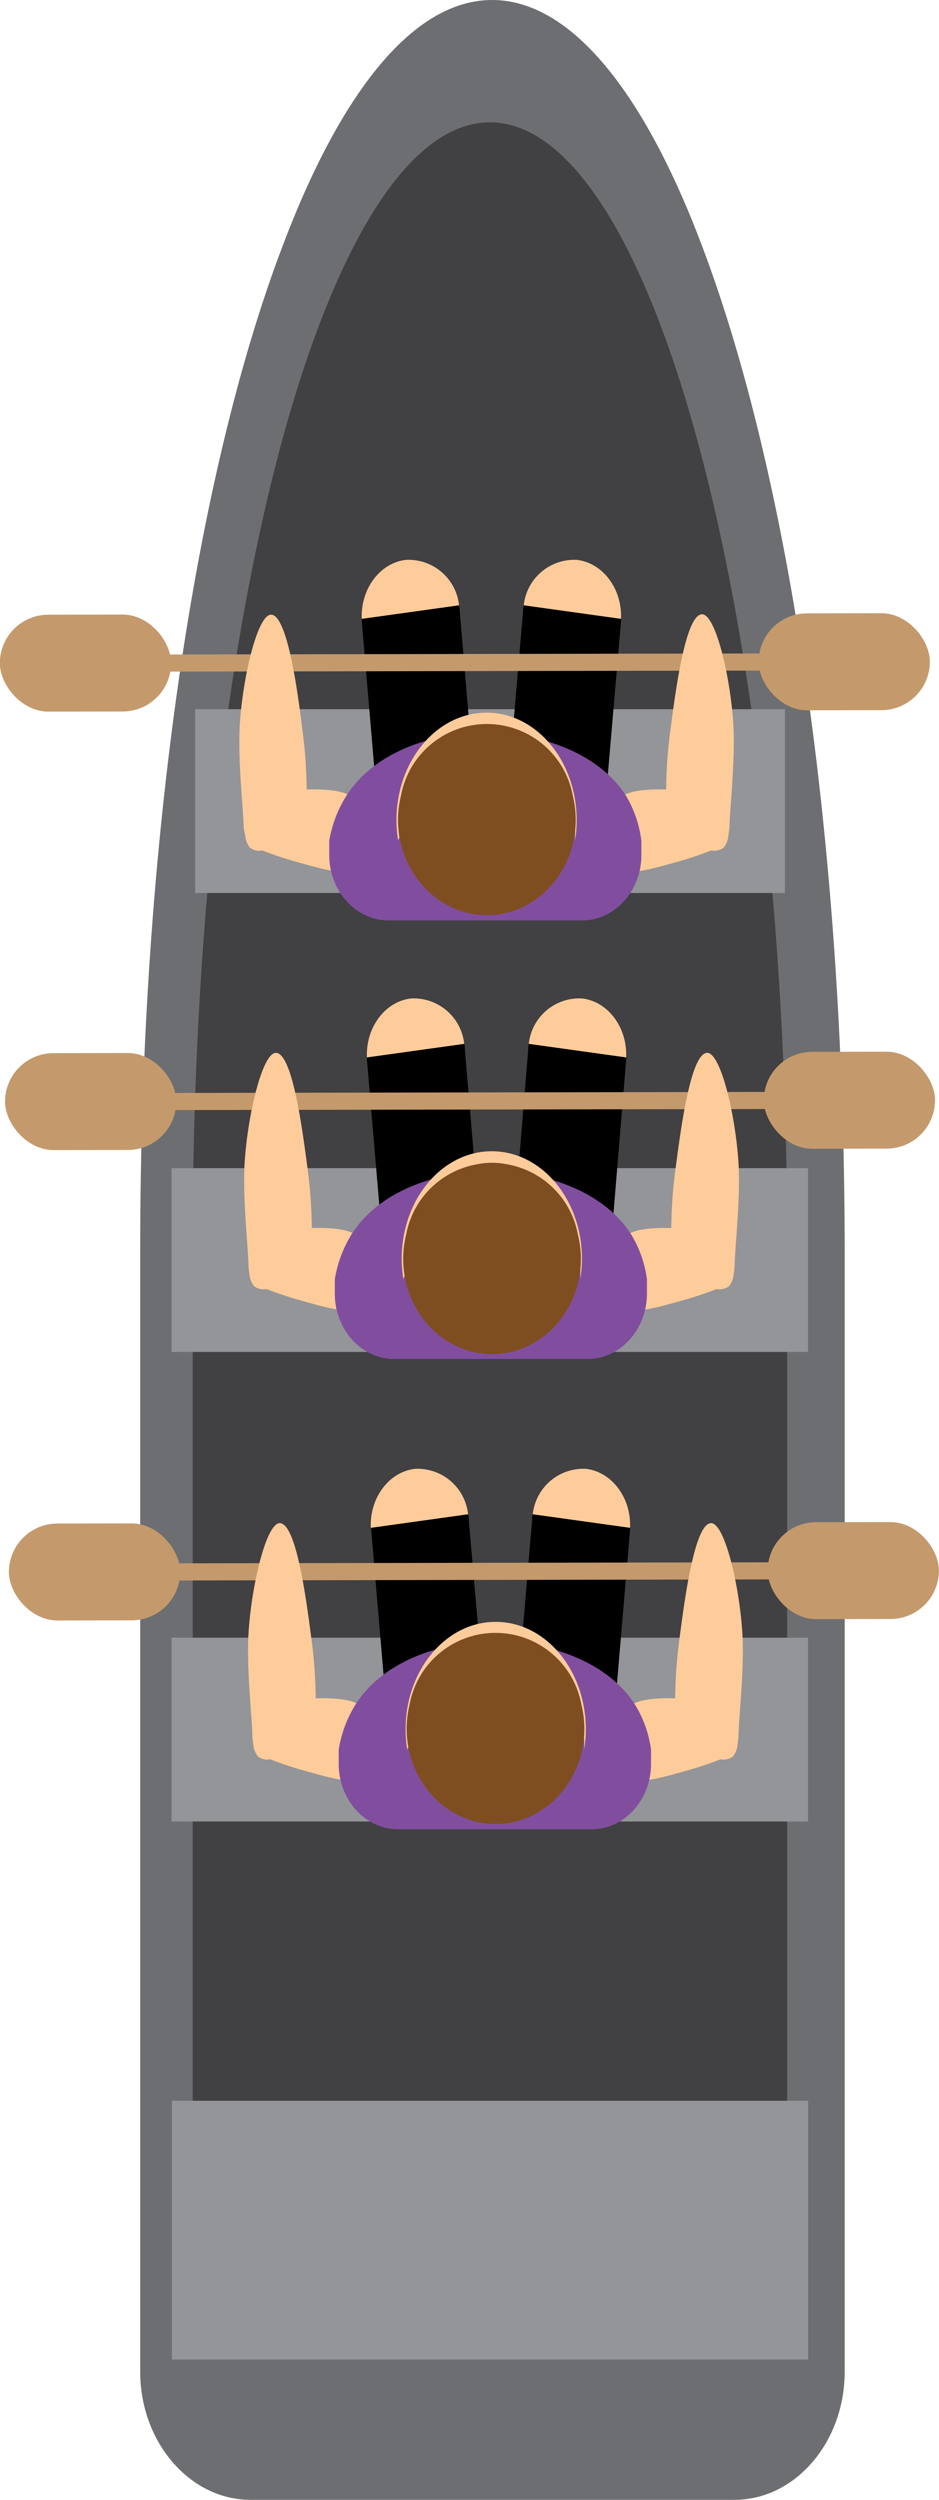 <svg xmlns="http://www.w3.org/2000/svg" viewBox="0 0 89.41 238.03"><defs><style>.cls-1{fill:#6d6e71;}.cls-2{fill:#414042;}.cls-3{fill:#939598;}.cls-4{fill:#fdcc9a;}.cls-5{fill:#c49a6c;}.cls-6{fill:#814e9f;}.cls-7{fill:#7f4e20;}</style></defs><title>3boaters-1.100</title><g id="anotherbootah_" data-name="anotherbootah?"><path class="cls-1" d="M165.54,34C160,19.23,153,10.47,145.51,10.47s-14.44,8.76-20,23.55C117.28,55.72,112,90.4,112,129.49V236.31c0,6.7,4.73,12.19,10.5,12.19h46.08c5.78,0,10.5-5.48,10.5-12.19V129.49C179.05,90.4,173.74,55.72,165.54,34Z" transform="translate(-98.65 -10.47)"/><path class="cls-2" d="M162.19,43.2c-4.72-13.24-10.57-21.08-16.9-21.08S133.1,30,128.38,43.2C121.46,62.61,117,93.65,117,128.63v95.6c0,6,4,10.91,8.86,10.91h38.88c4.87,0,8.86-4.91,8.86-10.91v-95.6C173.59,93.65,169.11,62.61,162.19,43.2Z" transform="translate(-98.65 -10.47)"/><rect class="cls-3" x="18.58" y="67.53" width="56.16" height="17.5"/><rect class="cls-3" x="16.37" y="200.03" width="60.58" height="24.64"/><rect class="cls-3" x="16.33" y="111.23" width="60.61" height="17.5"/><rect class="cls-3" x="16.33" y="155.94" width="60.61" height="17.5"/></g><g id="those_legs" data-name="those legs"><path class="cls-4" d="M153.57,63.78c2.49.28,4.34,2.78,4.21,5.62l-9.26-1.29A4.84,4.84,0,0,1,153.57,63.78Z" transform="translate(-98.65 -10.47)"/><path d="M148.46,68.6c0-.17,0-.33.06-.49l9.26,1.29c0,.08,0,.16,0,.24L156.46,85c-.25,2.94-2.55,5.11-5.11,4.82s-4.45-2.93-4.2-5.86Z" transform="translate(-98.65 -10.47)"/><path class="cls-4" d="M137.31,63.78c-2.49.28-4.34,2.78-4.21,5.62l9.26-1.29A4.84,4.84,0,0,0,137.31,63.78Z" transform="translate(-98.65 -10.47)"/><path d="M142.42,68.6c0-.17,0-.33-.06-.49l-9.26,1.29c0,.08,0,.16,0,.24L134.41,85c.25,2.94,2.55,5.11,5.11,4.82s4.45-2.93,4.2-5.86Z" transform="translate(-98.65 -10.47)"/><path class="cls-4" d="M154.06,105.54c2.49.28,4.34,2.78,4.21,5.62L149,109.87A4.84,4.84,0,0,1,154.06,105.54Z" transform="translate(-98.65 -10.47)"/><path d="M148.95,110.36c0-.17,0-.33.06-.49l9.26,1.29c0,.08,0,.16,0,.24L157,126.78c-.25,2.94-2.55,5.11-5.11,4.82s-4.45-2.93-4.2-5.86Z" transform="translate(-98.65 -10.47)"/><path class="cls-4" d="M137.8,105.54c-2.49.28-4.34,2.78-4.21,5.62l9.26-1.29A4.84,4.84,0,0,0,137.8,105.54Z" transform="translate(-98.65 -10.47)"/><path d="M142.91,110.36c0-.17,0-.33-.06-.49l-9.26,1.29c0,.08,0,.16,0,.24l1.31,15.37c.25,2.94,2.55,5.11,5.11,4.82s4.45-2.93,4.2-5.86Z" transform="translate(-98.65 -10.47)"/><path class="cls-4" d="M154.43,150.33c2.49.28,4.34,2.78,4.21,5.62l-9.26-1.29A4.84,4.84,0,0,1,154.43,150.33Z" transform="translate(-98.65 -10.47)"/><path d="M149.32,155.15c0-.17,0-.33.06-.49l9.26,1.29c0,.08,0,.16,0,.24l-1.31,15.37c-.25,2.94-2.55,5.11-5.11,4.82s-4.45-2.93-4.2-5.86Z" transform="translate(-98.65 -10.47)"/><path class="cls-4" d="M138.17,150.33c-2.49.28-4.34,2.78-4.21,5.62l9.26-1.29A4.84,4.84,0,0,0,138.17,150.33Z" transform="translate(-98.65 -10.47)"/><path d="M143.28,155.15c0-.17,0-.33-.06-.49L134,155.95c0,.08,0,.16,0,.24l1.31,15.37c.25,2.94,2.55,5.11,5.11,4.82s4.45-2.93,4.2-5.86Z" transform="translate(-98.65 -10.47)"/></g><g id="oooarss"><rect class="cls-5" x="112.8" y="72.73" width="61.04" height="1.63" rx="0.81" ry="0.81" transform="translate(-98.79 -10.21) rotate(-0.1)"/><rect class="cls-5" x="170.9" y="68.86" width="16.3" height="9.23" rx="4.61" ry="4.61" transform="translate(-98.79 -10.15) rotate(-0.1)"/><rect class="cls-5" x="98.65" y="68.99" width="16.3" height="9.23" rx="4.61" ry="4.61" transform="translate(-98.79 -10.28) rotate(-0.1)"/><rect class="cls-5" x="113.29" y="114.48" width="61.04" height="1.63" rx="0.81" ry="0.81" transform="translate(-98.86 -10.21) rotate(-0.1)"/><rect class="cls-5" x="171.39" y="110.61" width="16.3" height="9.23" rx="4.61" ry="4.61" transform="translate(-98.86 -10.15) rotate(-0.1)"/><rect class="cls-5" x="99.14" y="110.74" width="16.3" height="9.23" rx="4.61" ry="4.61" transform="translate(-98.86 -10.28) rotate(-0.1)"/><rect class="cls-5" x="113.66" y="159.27" width="61.04" height="1.63" rx="0.81" ry="0.81" transform="translate(-98.94 -10.21) rotate(-0.1)"/><rect class="cls-5" x="171.76" y="155.4" width="16.3" height="9.23" rx="4.61" ry="4.61" transform="translate(-98.94 -10.15) rotate(-0.1)"/><rect class="cls-5" x="99.51" y="155.53" width="16.3" height="9.23" rx="4.61" ry="4.61" transform="translate(-98.94 -10.28) rotate(-0.1)"/></g><g id="peeps-2" data-name="peeps"><path class="cls-4" d="M162.08,85.64a45.16,45.16,0,0,1,.42-5.76c.47-3.59,1.42-10.9,3-10.92,1.33,0,2.79,6.32,3,10.92.13,3.4-.37,7.76-.39,9.3A5,5,0,0,1,168,90a2,2,0,0,1-.45,1.18,1.47,1.47,0,0,1-1.18.27c-.79.31-1.9.71-3.26,1.09-2.9.81-4.52,1.26-5.17.54s.55-2-.07-4.52c-.24-1-.55-1.27-.38-1.74C157.82,85.76,160.07,85.59,162.08,85.64Z" transform="translate(-98.65 -10.47)"/><path class="cls-4" d="M127.85,85.64a45.16,45.16,0,0,0-.42-5.76C127,76.3,126,69,124.46,69c-1.33,0-2.79,6.32-3,10.92-.13,3.4.37,7.76.39,9.3A5,5,0,0,0,122,90a2,2,0,0,0,.45,1.18,1.47,1.47,0,0,0,1.18.27c.79.31,1.9.71,3.26,1.09,2.9.81,4.52,1.26,5.17.54s-.55-2,.07-4.52c.24-1,.55-1.27.38-1.74C132.11,85.76,129.86,85.59,127.85,85.64Z" transform="translate(-98.65 -10.47)"/><path class="cls-6" d="M158.35,86.4c-4.85-8-21.39-8.34-26.65-.26A11.61,11.61,0,0,0,130,90.53v1.36c0,3.42,2.54,6.22,5.64,6.22h18.44c3.1,0,5.64-2.8,5.64-6.22V90.53A11,11,0,0,0,158.35,86.4Z" transform="translate(-98.65 -10.47)"/><path class="cls-4" d="M145,79.43c4.64,0,8.41,4.7,8.41,10.5,0,.18,0,.35,0,.53a12.16,12.16,0,0,0,.15-1.89c0-5.65-3.84-10.24-8.58-10.24s-8.58,4.58-8.58,10.24a12.2,12.2,0,0,0,.17,2c0-.09,0-.17.07-.26s0-.26,0-.39C136.6,84.13,140.36,79.43,145,79.43Z" transform="translate(-98.65 -10.47)"/><path class="cls-7" d="M153.18,86.2a8.31,8.31,0,0,0-16.34,0,9.71,9.71,0,0,0-.29,2.32c0,5,3.79,9.09,8.46,9.09s8.46-4.07,8.46-9.09A9.71,9.71,0,0,0,153.18,86.2Z" transform="translate(-98.65 -10.47)"/><path class="cls-4" d="M162.57,127.4a45.16,45.16,0,0,1,.42-5.76c.47-3.59,1.42-10.9,3-10.92,1.33,0,2.79,6.32,3,10.92.13,3.4-.37,7.76-.39,9.3a5,5,0,0,1-.09.82,2,2,0,0,1-.45,1.18,1.47,1.47,0,0,1-1.18.27c-.79.31-1.9.71-3.26,1.09-2.9.81-4.52,1.26-5.17.54s.55-2-.07-4.52c-.24-1-.55-1.27-.38-1.74C158.31,127.52,160.56,127.35,162.57,127.4Z" transform="translate(-98.65 -10.47)"/><path class="cls-4" d="M128.34,127.4a45.16,45.16,0,0,0-.42-5.76c-.47-3.59-1.42-10.9-3-10.92-1.33,0-2.79,6.32-3,10.92-.13,3.4.37,7.76.39,9.3a5,5,0,0,0,.09.82,2,2,0,0,0,.45,1.18,1.47,1.47,0,0,0,1.18.27c.79.31,1.9.71,3.26,1.09,2.9.81,4.52,1.26,5.17.54s-.55-2,.07-4.52c.24-1,.55-1.27.38-1.74C132.59,127.52,130.35,127.35,128.34,127.4Z" transform="translate(-98.65 -10.47)"/><path class="cls-6" d="M158.84,128.16c-4.85-8-21.39-8.34-26.65-.26a11.61,11.61,0,0,0-1.66,4.39v1.36c0,3.42,2.54,6.22,5.64,6.22h18.44c3.1,0,5.64-2.8,5.64-6.22v-1.36A11,11,0,0,0,158.84,128.16Z" transform="translate(-98.65 -10.47)"/><path class="cls-4" d="M145.5,121.19c4.64,0,8.41,4.7,8.41,10.5,0,.18,0,.35,0,.53a12.16,12.16,0,0,0,.15-1.89c0-5.65-3.84-10.24-8.58-10.24s-8.58,4.58-8.58,10.24a12.2,12.2,0,0,0,.17,2c0-.09,0-.17.07-.26s0-.26,0-.39C137.09,125.89,140.85,121.19,145.5,121.19Z" transform="translate(-98.65 -10.47)"/><path class="cls-7" d="M153.67,128a8.31,8.31,0,0,0-16.34,0,9.71,9.71,0,0,0-.29,2.32c0,5,3.79,9.09,8.46,9.09s8.46-4.07,8.46-9.09A9.71,9.71,0,0,0,153.67,128Z" transform="translate(-98.65 -10.47)"/><path class="cls-4" d="M162.94,172.18a45.16,45.16,0,0,1,.42-5.76c.47-3.59,1.42-10.9,3-10.92,1.33,0,2.79,6.32,3,10.92.13,3.4-.37,7.76-.39,9.3a5,5,0,0,1-.09.82,2,2,0,0,1-.45,1.18,1.47,1.47,0,0,1-1.18.27c-.79.31-1.9.71-3.26,1.09-2.9.81-4.52,1.26-5.17.54s.55-2-.07-4.52c-.24-1-.55-1.27-.38-1.74C158.68,172.3,160.93,172.13,162.94,172.18Z" transform="translate(-98.65 -10.47)"/><path class="cls-4" d="M128.71,172.18a45.16,45.16,0,0,0-.42-5.76c-.47-3.59-1.42-10.9-3-10.92-1.33,0-2.79,6.32-3,10.92-.13,3.4.37,7.76.39,9.3a5,5,0,0,0,.09.82,2,2,0,0,0,.45,1.18,1.47,1.47,0,0,0,1.18.27c.79.31,1.9.71,3.26,1.09,2.9.81,4.52,1.26,5.17.54s-.55-2,.07-4.52c.24-1,.55-1.27.38-1.74C133,172.3,130.72,172.13,128.71,172.18Z" transform="translate(-98.65 -10.47)"/><path class="cls-6" d="M159.21,172.94c-4.85-8-21.39-8.34-26.65-.26a11.61,11.61,0,0,0-1.66,4.39v1.36c0,3.42,2.54,6.22,5.64,6.22H155c3.1,0,5.64-2.8,5.64-6.22v-1.36A11,11,0,0,0,159.21,172.94Z" transform="translate(-98.65 -10.47)"/><path class="cls-4" d="M145.87,166c4.64,0,8.41,4.7,8.41,10.5,0,.18,0,.35,0,.53a12.16,12.16,0,0,0,.15-1.89c0-5.65-3.84-10.24-8.58-10.24s-8.58,4.58-8.58,10.24a12.2,12.2,0,0,0,.17,2c0-.09,0-.17.07-.26s0-.26,0-.39C137.46,170.68,141.22,166,145.87,166Z" transform="translate(-98.65 -10.47)"/><path class="cls-7" d="M154,172.74a8.31,8.31,0,0,0-16.34,0,9.71,9.71,0,0,0-.29,2.32c0,5,3.79,9.09,8.46,9.09s8.46-4.07,8.46-9.09A9.71,9.71,0,0,0,154,172.74Z" transform="translate(-98.65 -10.47)"/></g></svg>